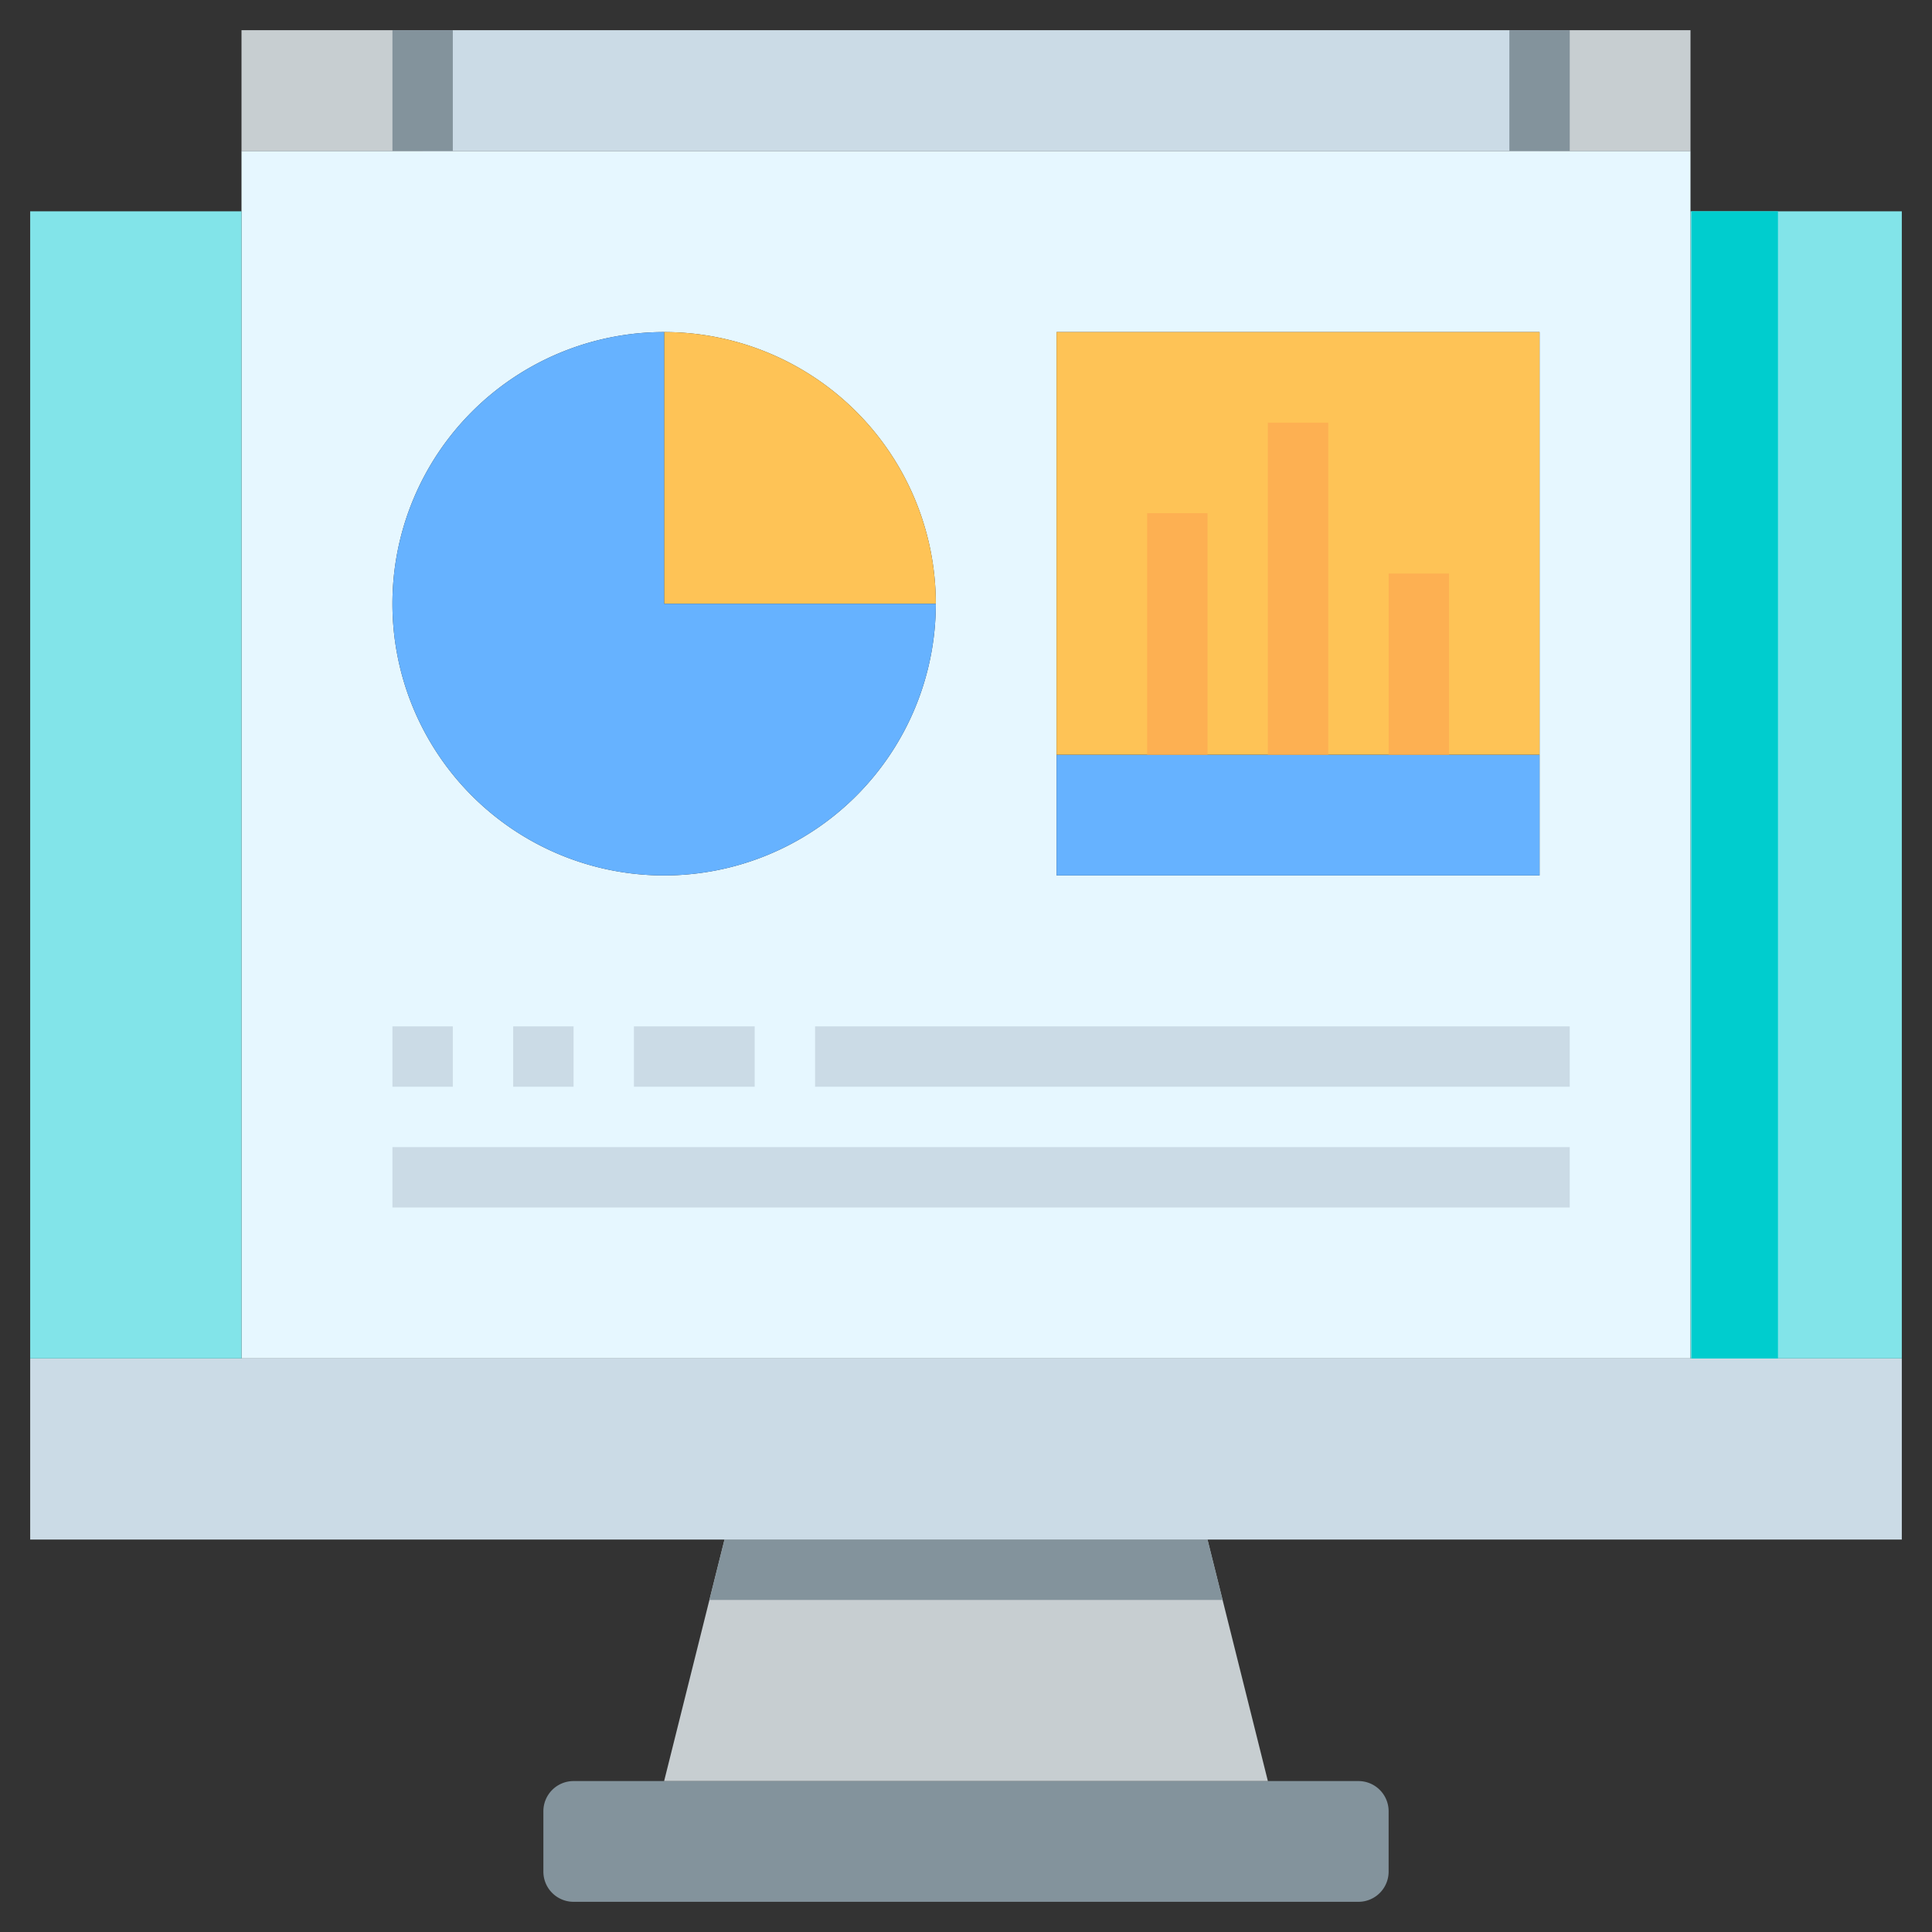 <?xml version="1.0"?>
<svg xmlns="http://www.w3.org/2000/svg" id="_01-computer" data-name="01-computer" viewBox="0 0 64 64" width="512" height="512"><rect x="0" y="0" width="64" height="64" fill="#333333" stroke="none"/><path d="M56,7V45H8V5H56ZM51,29V11H35V29ZM31,20a9,9,0,1,0-9,9A9,9,0,0,0,31,20Z" style="fill:#e6f7ff"/><polygon points="63 45 63 51 40 51 24 51 1 51 1 45 8 45 56 45 63 45" style="fill:#cbdbe6"/><rect x="56" y="7" width="7" height="38" style="fill:#82e4e9"/><rect x="51" y="1" width="5" height="4" style="fill:#c7ced1"/><polygon points="51 25 51 29 35 29 35 25 39 25 43 25 47 25 51 25" style="fill:#66b2ff"/><polygon points="47 25 43 25 39 25 35 25 35 11 51 11 51 25 47 25" style="fill:#fec356"/><rect x="14" y="1" width="37" height="4" style="fill:#cbdbe6"/><path d="M46,60v2a1,1,0,0,1-1,1H19a1,1,0,0,1-1-1V60a1,1,0,0,1,1-1H45A1,1,0,0,1,46,60Z" style="fill:#83939c"/><polygon points="40 51 42 59 22 59 24 51 40 51" style="fill:#c7ced1"/><path d="M31,20H22V11A9,9,0,0,1,31,20Z" style="fill:#fec356"/><path d="M22,20h9a9,9,0,1,1-9-9Z" style="fill:#66b2ff"/><rect x="8" y="1" width="6" height="4" style="fill:#c7ced1"/><rect x="1" y="7" width="7" height="38" style="fill:#82e4e9"/><path d="M40,51H24l-.5,2h17Z" style="fill:#83939c"/><rect x="56.031" y="7" width="2.866" height="38" style="fill:#00cdce"/><rect x="13" y="1" width="2" height="4" style="fill:#83939c"/><rect x="50" y="1" width="2" height="4" style="fill:#83939c"/><rect x="38" y="17" width="2" height="8" style="fill:#fdb052"/><rect x="42" y="14" width="2" height="11" style="fill:#fdb052"/><rect x="46" y="19" width="2" height="6" style="fill:#fdb052"/><rect x="27" y="34" width="25" height="2" style="fill:#cbdbe6"/><rect x="13" y="38" width="39" height="2" style="fill:#cbdbe6"/><rect x="13" y="34" width="2" height="2" style="fill:#cbdbe6"/><rect x="17" y="34" width="2" height="2" style="fill:#cbdbe6"/><rect x="21" y="34" width="4" height="2" style="fill:#cbdbe6"/></svg>
